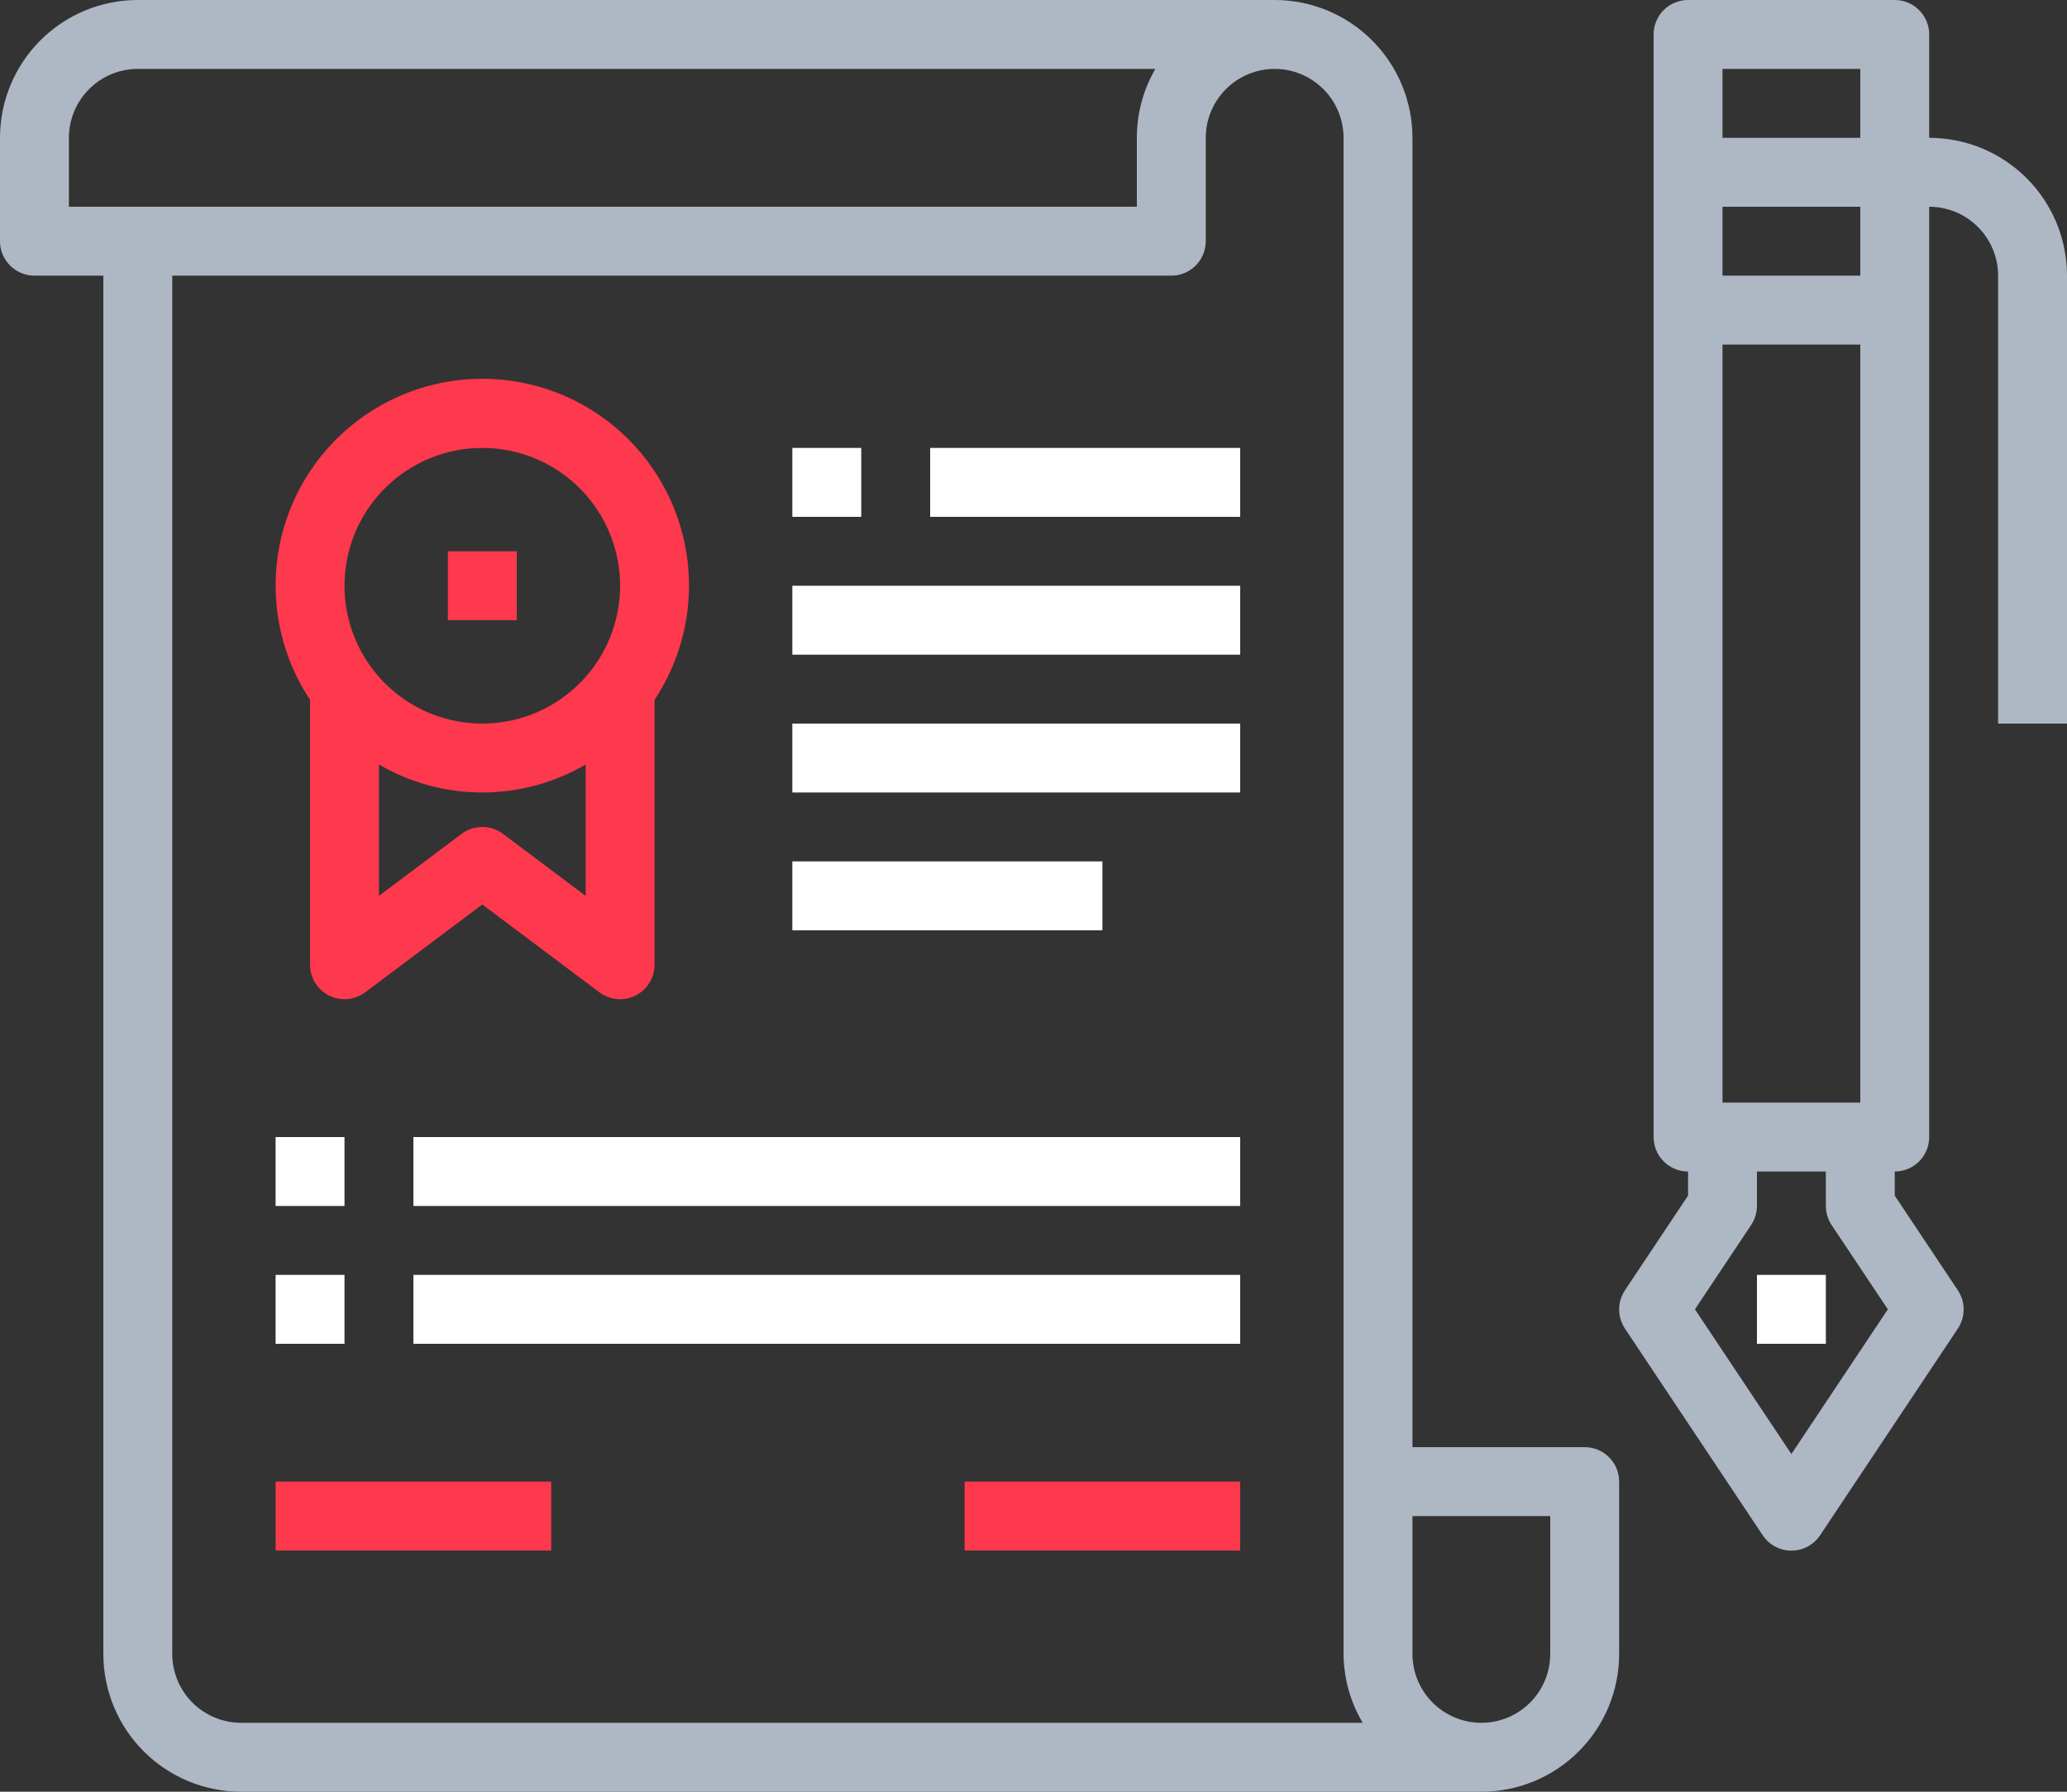 <svg width="60" height="52" viewBox="0 0 60 52" fill="none" xmlns="http://www.w3.org/2000/svg">
<rect x="0" y="0" width="60" height="52" fill="#333333" stroke="none"/>
<path d="M15 16H13V18H15V16Z" fill="#FE384D"/>
<path d="M25 13H23V15H25V13Z" fill="white"/>
<path d="M36 13H27V15H36V13Z" fill="white"/>
<path d="M10 33H8V35H10V33Z" fill="white"/>
<path d="M10 37H8V39H10V37Z" fill="white"/>
<path d="M16 43H8V45H16V43Z" fill="#FE384D"/>
<path d="M9 28C9 28.186 9.052 28.367 9.149 28.526C9.247 28.683 9.387 28.811 9.553 28.894C9.719 28.977 9.905 29.012 10.09 28.996C10.275 28.979 10.451 28.911 10.6 28.8L14 26.25L17.4 28.8C17.573 28.93 17.784 29 18 29C18.265 29 18.52 28.894 18.707 28.707C18.895 28.519 19 28.265 19 28V20.31C19.6 19.406 19.943 18.356 19.994 17.273C20.044 16.189 19.8 15.112 19.287 14.156C18.774 13.2 18.011 12.401 17.08 11.844C16.149 11.287 15.085 10.993 14 10.993C12.915 10.993 11.851 11.287 10.92 11.844C9.989 12.401 9.226 13.2 8.713 14.156C8.2 15.112 7.956 16.189 8.007 17.273C8.057 18.356 8.4 19.406 9 20.31V28ZM14.6 24.2C14.427 24.07 14.216 24 14 24C13.784 24 13.573 24.07 13.4 24.2L11 26V22.188C11.91 22.72 12.946 23 14 23C15.054 23 16.09 22.72 17 22.188V26L14.6 24.2ZM14 13C14.791 13 15.565 13.234 16.222 13.674C16.88 14.113 17.393 14.738 17.695 15.469C17.998 16.2 18.078 17.004 17.923 17.78C17.769 18.556 17.388 19.269 16.828 19.828C16.269 20.388 15.556 20.769 14.78 20.923C14.005 21.077 13.2 20.998 12.469 20.695C11.738 20.393 11.114 19.88 10.674 19.222C10.235 18.564 10 17.791 10 17C10 15.939 10.421 14.921 11.172 14.171C11.922 13.421 12.939 13 14 13Z" fill="#FE384D"/>
<path d="M46 42H41V4C41 2.939 40.579 1.922 39.828 1.172C39.078 0.421 38.061 0 37 0H4C2.939 0 1.922 0.421 1.172 1.172C0.421 1.922 3.05176e-05 2.939 3.05176e-05 4V7C3.05176e-05 7.265 0.105 7.52 0.293 7.707C0.48 7.895 0.735 8 1 8H3V48C3 49.061 3.421 50.078 4.172 50.828C4.922 51.579 5.939 52 7 52H43C44.061 52 45.078 51.579 45.828 50.828C46.579 50.078 47 49.061 47 48V43C47 42.735 46.895 42.48 46.707 42.293C46.52 42.105 46.265 42 46 42ZM2 4C2 3.47 2.211 2.961 2.586 2.586C2.961 2.211 3.47 2 4 2H33.537C33.184 2.607 32.999 3.298 33 4V6H2V4ZM5 48V8H34C34.265 8 34.52 7.895 34.707 7.707C34.895 7.52 35 7.265 35 7V4C35 3.47 35.211 2.961 35.586 2.586C35.961 2.211 36.47 2 37 2C37.531 2 38.039 2.211 38.414 2.586C38.789 2.961 39 3.47 39 4V48C39.004 48.704 39.196 49.395 39.556 50H7C6.47 50 5.961 49.789 5.586 49.414C5.211 49.039 5 48.53 5 48ZM45 48C45 48.53 44.789 49.039 44.414 49.414C44.039 49.789 43.531 50 43 50C42.47 50 41.961 49.789 41.586 49.414C41.211 49.039 41 48.53 41 48V44H45V48Z" fill="#AEB8C4"/>
<path d="M36 33H12V35H36V33Z" fill="white"/>
<path d="M36 37H12V39H36V37Z" fill="white"/>
<path d="M36 17H23V19H36V17Z" fill="white"/>
<path d="M36 21H23V23H36V21Z" fill="white"/>
<path d="M32 25H23V27H32V25Z" fill="white"/>
<path d="M36 43H28V45H36V43Z" fill="#FE384D"/>
<path d="M56 4V1C56 0.735 55.895 0.48 55.707 0.293C55.52 0.105 55.265 0 55 0H49C48.735 0 48.481 0.105 48.293 0.293C48.105 0.48 48 0.735 48 1V33C48 33.265 48.105 33.52 48.293 33.707C48.481 33.895 48.735 34 49 34V34.7L47.168 37.448C47.059 37.612 47 37.806 47 38.003C47 38.2 47.059 38.394 47.168 38.558L51.168 44.558C51.26 44.695 51.383 44.807 51.528 44.885C51.673 44.963 51.836 45.003 52 45.003C52.165 45.003 52.327 44.963 52.472 44.885C52.617 44.807 52.741 44.695 52.832 44.558L56.832 38.558C56.942 38.394 57 38.2 57 38.003C57 37.806 56.942 37.612 56.832 37.448L55 34.7V34C55.265 34 55.52 33.895 55.707 33.707C55.895 33.52 56 33.265 56 33V6C56.531 6 57.039 6.211 57.414 6.586C57.789 6.961 58 7.47 58 8V21H60V8C60 6.939 59.579 5.922 58.829 5.172C58.078 4.421 57.061 4 56 4ZM54 2V4H50V2H54ZM50 32V10H54V32H50ZM53.168 35.555L54.8 38L52 42.2L49.2 38L50.83 35.555C50.94 35.391 50.999 35.198 51 35V34H53V35C53.001 35.197 53.059 35.391 53.168 35.555ZM54 8H50V6H54V8Z" fill="#AEB8C4"/>
<path d="M53 37H51V39H53V37Z" fill="white"/>
</svg>
